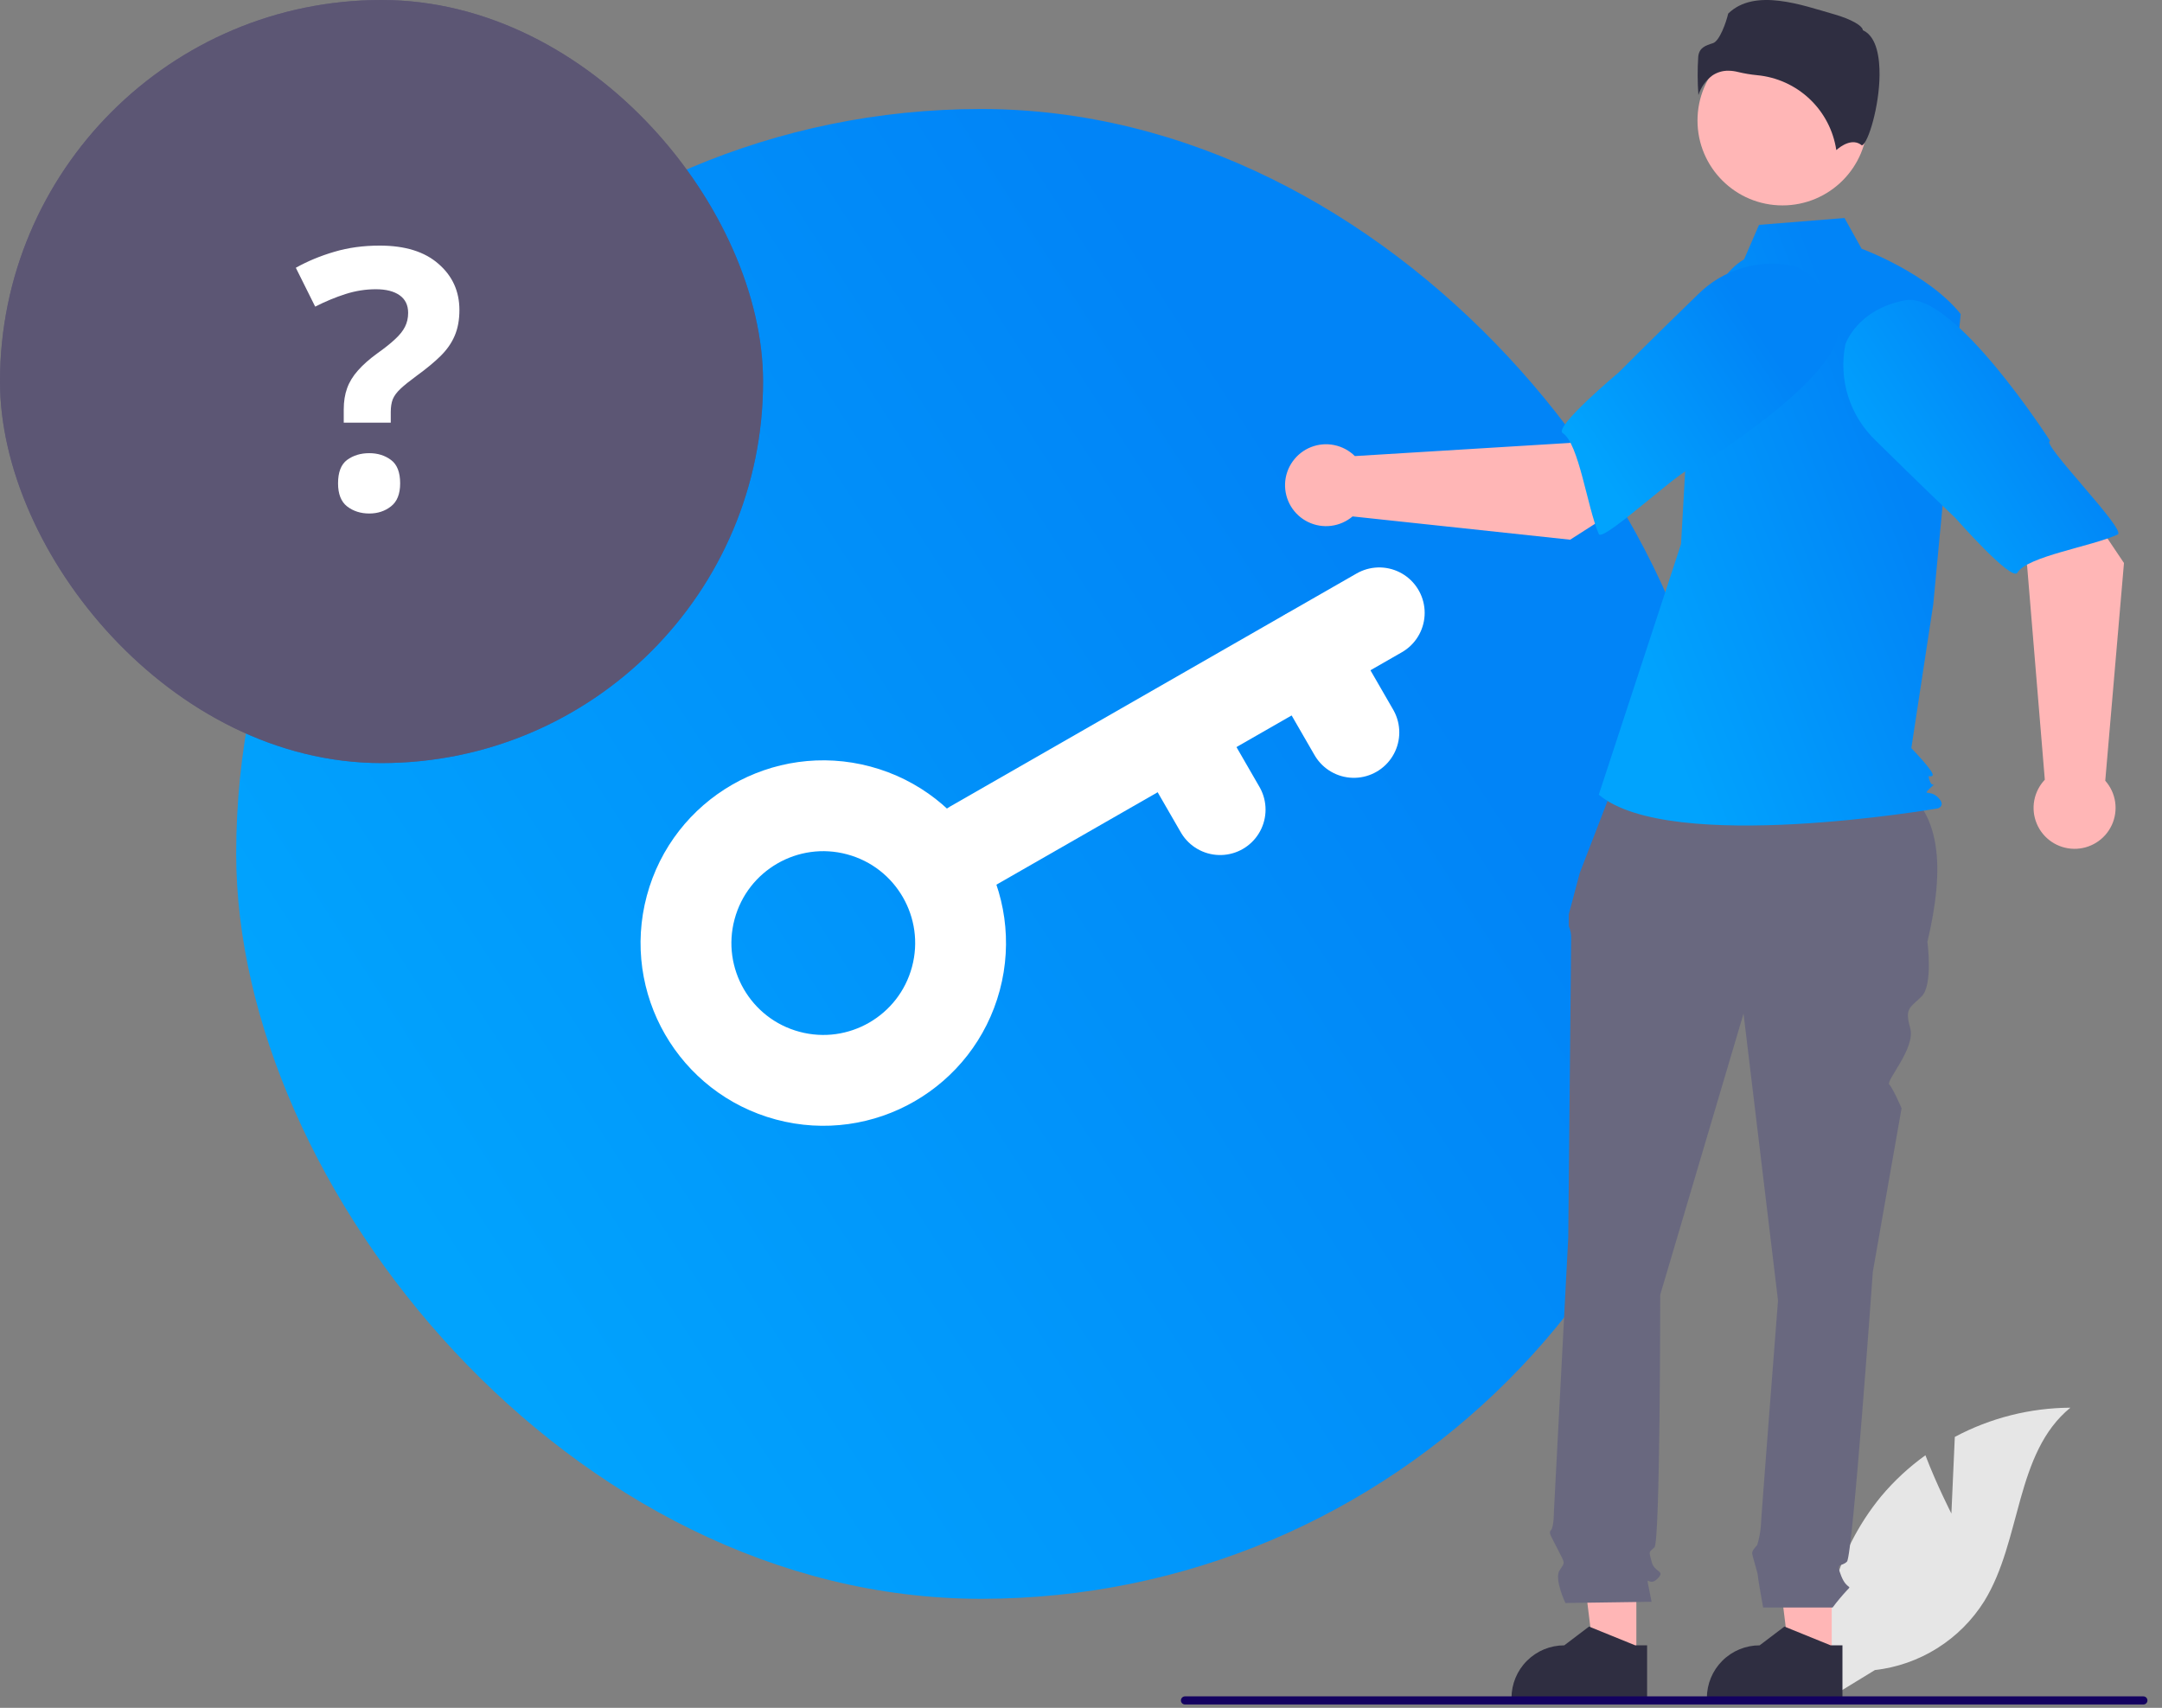 <svg width="119" height="94" viewBox="0 0 119 94" fill="none" xmlns="http://www.w3.org/2000/svg">
<rect x="0" y="0" width="119" height="94" fill="#808080" stroke="none"/>
<rect x="13" y="6" width="82" height="82" rx="41" fill="url(#paint0_linear_67_232)"/>
<circle cx="45.315" cy="51.907" r="7.556" transform="rotate(-165 45.315 51.907)" stroke="white" stroke-width="5"/>
<path d="M53.552 46.553L75.916 33.732" stroke="white" stroke-width="5" stroke-linecap="round"/>
<path d="M72.019 35.982L74.519 40.312" stroke="white" stroke-width="5" stroke-linecap="round"/>
<path d="M64.658 40.232L67.158 44.562" stroke="white" stroke-width="5" stroke-linecap="round"/>
<rect opacity="0.5" width="42" height="42" rx="21" fill="#4C407B"/>
<rect width="42" height="42" rx="21" fill="#5C5674"/>
<path d="M18.92 23.264V22.541C18.92 22.098 18.982 21.708 19.105 21.369C19.229 21.024 19.428 20.699 19.701 20.393C19.975 20.08 20.336 19.761 20.785 19.436C21.189 19.149 21.511 18.892 21.752 18.664C21.999 18.436 22.178 18.212 22.289 17.99C22.406 17.762 22.465 17.505 22.465 17.219C22.465 16.796 22.309 16.473 21.996 16.252C21.684 16.031 21.247 15.92 20.688 15.92C20.128 15.92 19.571 16.008 19.018 16.184C18.471 16.359 17.914 16.59 17.348 16.877L16.283 14.738C16.934 14.374 17.641 14.081 18.402 13.859C19.164 13.632 19.997 13.518 20.902 13.518C22.296 13.518 23.373 13.853 24.135 14.523C24.903 15.188 25.287 16.034 25.287 17.062C25.287 17.609 25.199 18.085 25.023 18.488C24.854 18.885 24.594 19.256 24.242 19.602C23.897 19.94 23.464 20.298 22.943 20.676C22.553 20.962 22.253 21.203 22.045 21.398C21.837 21.594 21.693 21.789 21.615 21.984C21.544 22.173 21.508 22.404 21.508 22.678V23.264H18.92ZM18.607 26.604C18.607 25.991 18.773 25.562 19.105 25.314C19.444 25.067 19.851 24.943 20.326 24.943C20.788 24.943 21.186 25.067 21.518 25.314C21.856 25.562 22.025 25.991 22.025 26.604C22.025 27.189 21.856 27.613 21.518 27.873C21.186 28.134 20.788 28.264 20.326 28.264C19.851 28.264 19.444 28.134 19.105 27.873C18.773 27.613 18.607 27.189 18.607 26.604Z" fill="white"/>
<path d="M107.408 83.306L107.596 79.089C109.554 78.044 111.737 77.492 113.957 77.481C110.902 79.975 111.284 84.783 109.213 88.137C108.559 89.178 107.678 90.059 106.637 90.714C105.596 91.37 104.421 91.782 103.198 91.922L100.642 93.485C100.291 91.533 100.368 89.527 100.868 87.607C101.368 85.687 102.279 83.898 103.538 82.363C104.253 81.509 105.073 80.749 105.978 80.099C106.591 81.711 107.408 83.306 107.408 83.306Z" fill="#E6E6E6"/>
<path d="M100.822 91.316L98.507 91.315L97.406 82.399L100.822 82.4L100.822 91.316Z" fill="#FFB6B6"/>
<path d="M101.412 93.556L93.949 93.556V93.462C93.949 92.692 94.255 91.954 94.799 91.41C95.344 90.866 96.083 90.561 96.854 90.561H96.854L98.217 89.528L100.761 90.561L101.412 90.561L101.412 93.556Z" fill="#2F2E41"/>
<path d="M90.068 91.316L87.753 91.315L86.652 82.399L90.069 82.4L90.068 91.316Z" fill="#FFB6B6"/>
<path d="M90.659 93.556L83.195 93.556V93.462C83.195 92.692 83.501 91.954 84.046 91.41C84.591 90.866 85.329 90.561 86.1 90.561H86.1L87.463 89.528L90.007 90.561L90.659 90.561L90.659 93.556Z" fill="#2F2E41"/>
<path d="M89.066 42.57L104.122 42.946C106.982 44.497 107.025 47.854 106.088 51.84C106.088 51.84 106.404 54.209 105.772 54.841C105.139 55.472 104.823 55.472 105.139 56.578C105.456 57.683 103.784 59.489 103.987 59.692C104.19 59.894 104.665 61 104.665 61L103.083 70.002C103.083 70.002 101.976 85.637 101.66 85.953C101.344 86.269 101.027 85.953 101.344 86.742C101.66 87.532 101.976 87.216 101.66 87.532C101.38 87.834 101.116 88.15 100.869 88.48H97.046C97.046 88.48 96.758 86.9 96.758 86.742C96.758 86.584 96.441 85.637 96.441 85.479C96.441 85.321 96.721 85.042 96.721 85.042C96.817 84.721 96.883 84.391 96.916 84.058C96.916 83.742 97.865 71.581 97.865 71.581L95.967 55.788L91.381 71.265C91.381 71.265 91.381 84.847 91.064 85.163C90.748 85.479 90.748 85.321 90.906 85.953C91.064 86.584 91.697 86.427 91.223 86.9C90.748 87.374 90.59 86.584 90.748 87.374L90.906 88.164L86.162 88.231C86.162 88.231 85.529 86.9 85.846 86.427C86.162 85.953 86.143 86.082 85.757 85.307C85.371 84.531 85.213 84.373 85.371 84.216C85.529 84.058 85.529 83.218 85.529 83.218L86.32 68.107C86.32 68.107 86.478 52.156 86.478 51.682C86.49 51.438 86.445 51.195 86.347 50.971V50.328L86.953 48.05L89.066 42.57Z" fill="#69687F"/>
<path d="M98.111 11.306C100.694 11.306 102.788 9.215 102.788 6.635C102.788 4.054 100.694 1.963 98.111 1.963C95.527 1.963 93.433 4.054 93.433 6.635C93.433 9.215 95.527 11.306 98.111 11.306Z" fill="#FFB6B6"/>
<path d="M95.998 14.271C94.99 14.869 94.387 15.968 94.041 17.087C93.4 19.158 93.015 21.299 92.893 23.464L92.527 29.943L88 43.74C91.923 47.055 106.671 44.493 106.671 44.493C106.671 44.493 107.124 44.343 106.671 43.891C106.218 43.438 105.778 43.839 106.23 43.387C106.683 42.935 106.371 43.438 106.22 42.986C106.069 42.534 106.22 42.836 106.371 42.685C106.522 42.534 105.203 41.178 105.203 41.178L106.41 33.258L107.919 17.285C106.108 15.024 102.466 13.691 102.466 13.691L101.525 12L96.82 12.376L95.998 14.271Z" fill="url(#paint1_linear_67_232)"/>
<path d="M95.13 3.893C95.311 3.894 95.491 3.918 95.666 3.963C96.012 4.046 96.363 4.105 96.716 4.139C97.799 4.241 98.817 4.702 99.606 5.449C100.396 6.196 100.912 7.186 101.073 8.26C101.345 8.024 101.963 7.588 102.47 7.993C102.478 7.999 102.482 8.002 102.5 7.994C102.837 7.835 103.435 5.871 103.453 4.143C103.462 3.225 103.318 2.053 102.574 1.682L102.535 1.663L102.525 1.62C102.475 1.414 101.921 1.062 100.957 0.787C99.205 0.289 96.594 -0.682 95.123 0.747C95.012 1.229 94.65 2.259 94.284 2.376C93.879 2.505 93.529 2.617 93.474 3.113C93.428 3.819 93.431 4.527 93.484 5.233C93.621 4.801 93.891 4.423 94.254 4.153C94.513 3.979 94.818 3.888 95.13 3.893Z" fill="#2F2E41"/>
<path d="M86.423 29.706L94.064 24.819L90.216 19.709L86.415 24.378L74.574 25.103C74.263 24.796 73.868 24.585 73.439 24.498C73.01 24.41 72.565 24.449 72.157 24.61C71.75 24.771 71.399 25.047 71.146 25.404C70.893 25.761 70.749 26.183 70.732 26.62C70.716 27.057 70.827 27.49 71.052 27.865C71.277 28.24 71.607 28.541 72.001 28.733C72.394 28.924 72.836 28.997 73.27 28.942C73.705 28.887 74.114 28.707 74.448 28.424L86.423 29.706Z" fill="#FFB6B6"/>
<path d="M101.157 17.997C101.6 20.677 93.225 25.796 93.225 25.796C93.225 25.167 88.226 29.916 88 29.394C87.359 27.912 86.908 24.399 86.012 23.837C85.5 23.515 89.099 20.495 89.099 20.495C89.099 20.495 90.982 18.6 93.454 16.209C94.141 15.521 94.99 15.016 95.924 14.744C96.858 14.471 97.846 14.439 98.796 14.65C98.796 14.65 100.713 15.316 101.157 17.997Z" fill="url(#paint2_linear_67_232)"/>
<path d="M116.907 30.989L111.852 23.463L106.819 27.413L111.573 31.109L112.55 42.916C112.249 43.234 112.047 43.632 111.968 44.062C111.889 44.492 111.938 44.936 112.108 45.339C112.277 45.743 112.561 46.088 112.923 46.333C113.286 46.578 113.712 46.712 114.15 46.72C114.588 46.727 115.019 46.607 115.389 46.374C115.76 46.142 116.055 45.806 116.238 45.409C116.421 45.011 116.485 44.569 116.421 44.137C116.357 43.704 116.168 43.3 115.877 42.972L116.907 30.989Z" fill="#FFB6B6"/>
<path d="M104.873 16.526C107.547 16.026 112.849 24.28 112.849 24.28C112.219 24.294 117.08 29.184 116.562 29.42C115.091 30.092 111.584 30.616 111.04 31.523C110.729 32.041 107.629 28.512 107.629 28.512C107.629 28.512 105.692 26.672 103.247 24.254C102.542 23.583 102.02 22.746 101.727 21.819C101.434 20.892 101.381 19.907 101.572 18.954C101.572 18.954 102.199 17.026 104.873 16.526Z" fill="url(#paint3_linear_67_232)"/>
<path d="M118.198 93.593C118.198 93.623 118.193 93.652 118.181 93.679C118.17 93.706 118.154 93.731 118.133 93.752C118.112 93.772 118.087 93.789 118.06 93.8C118.033 93.811 118.004 93.817 117.974 93.817H65.224C65.165 93.817 65.108 93.793 65.066 93.752C65.024 93.71 65 93.653 65 93.593C65 93.534 65.024 93.477 65.066 93.435C65.108 93.393 65.165 93.37 65.224 93.37H117.974C118.004 93.37 118.033 93.375 118.06 93.387C118.087 93.398 118.112 93.414 118.133 93.435C118.154 93.456 118.17 93.481 118.181 93.508C118.193 93.535 118.198 93.564 118.198 93.593Z" fill="#130160"/>
<defs>
<linearGradient id="paint0_linear_67_232" x1="71.648" y1="26.369" x2="18.685" y2="60.622" gradientUnits="userSpaceOnUse">
<stop stop-color="#0184F7"/>
<stop offset="1" stop-color="#01A3FD"/>
</linearGradient>
<linearGradient id="paint1_linear_67_232" x1="102.247" y1="20.306" x2="86.358" y2="26.427" gradientUnits="userSpaceOnUse">
<stop stop-color="#0184F7"/>
<stop offset="1" stop-color="#01A3FD"/>
</linearGradient>
<linearGradient id="paint2_linear_67_232" x1="96.842" y1="18.219" x2="87.129" y2="24.623" gradientUnits="userSpaceOnUse">
<stop stop-color="#0184F7"/>
<stop offset="1" stop-color="#01A3FD"/>
</linearGradient>
<linearGradient id="paint3_linear_67_232" x1="112.289" y1="20.248" x2="102.536" y2="26.584" gradientUnits="userSpaceOnUse">
<stop stop-color="#0184F7"/>
<stop offset="1" stop-color="#01A3FD"/>
</linearGradient>
</defs>
</svg>
